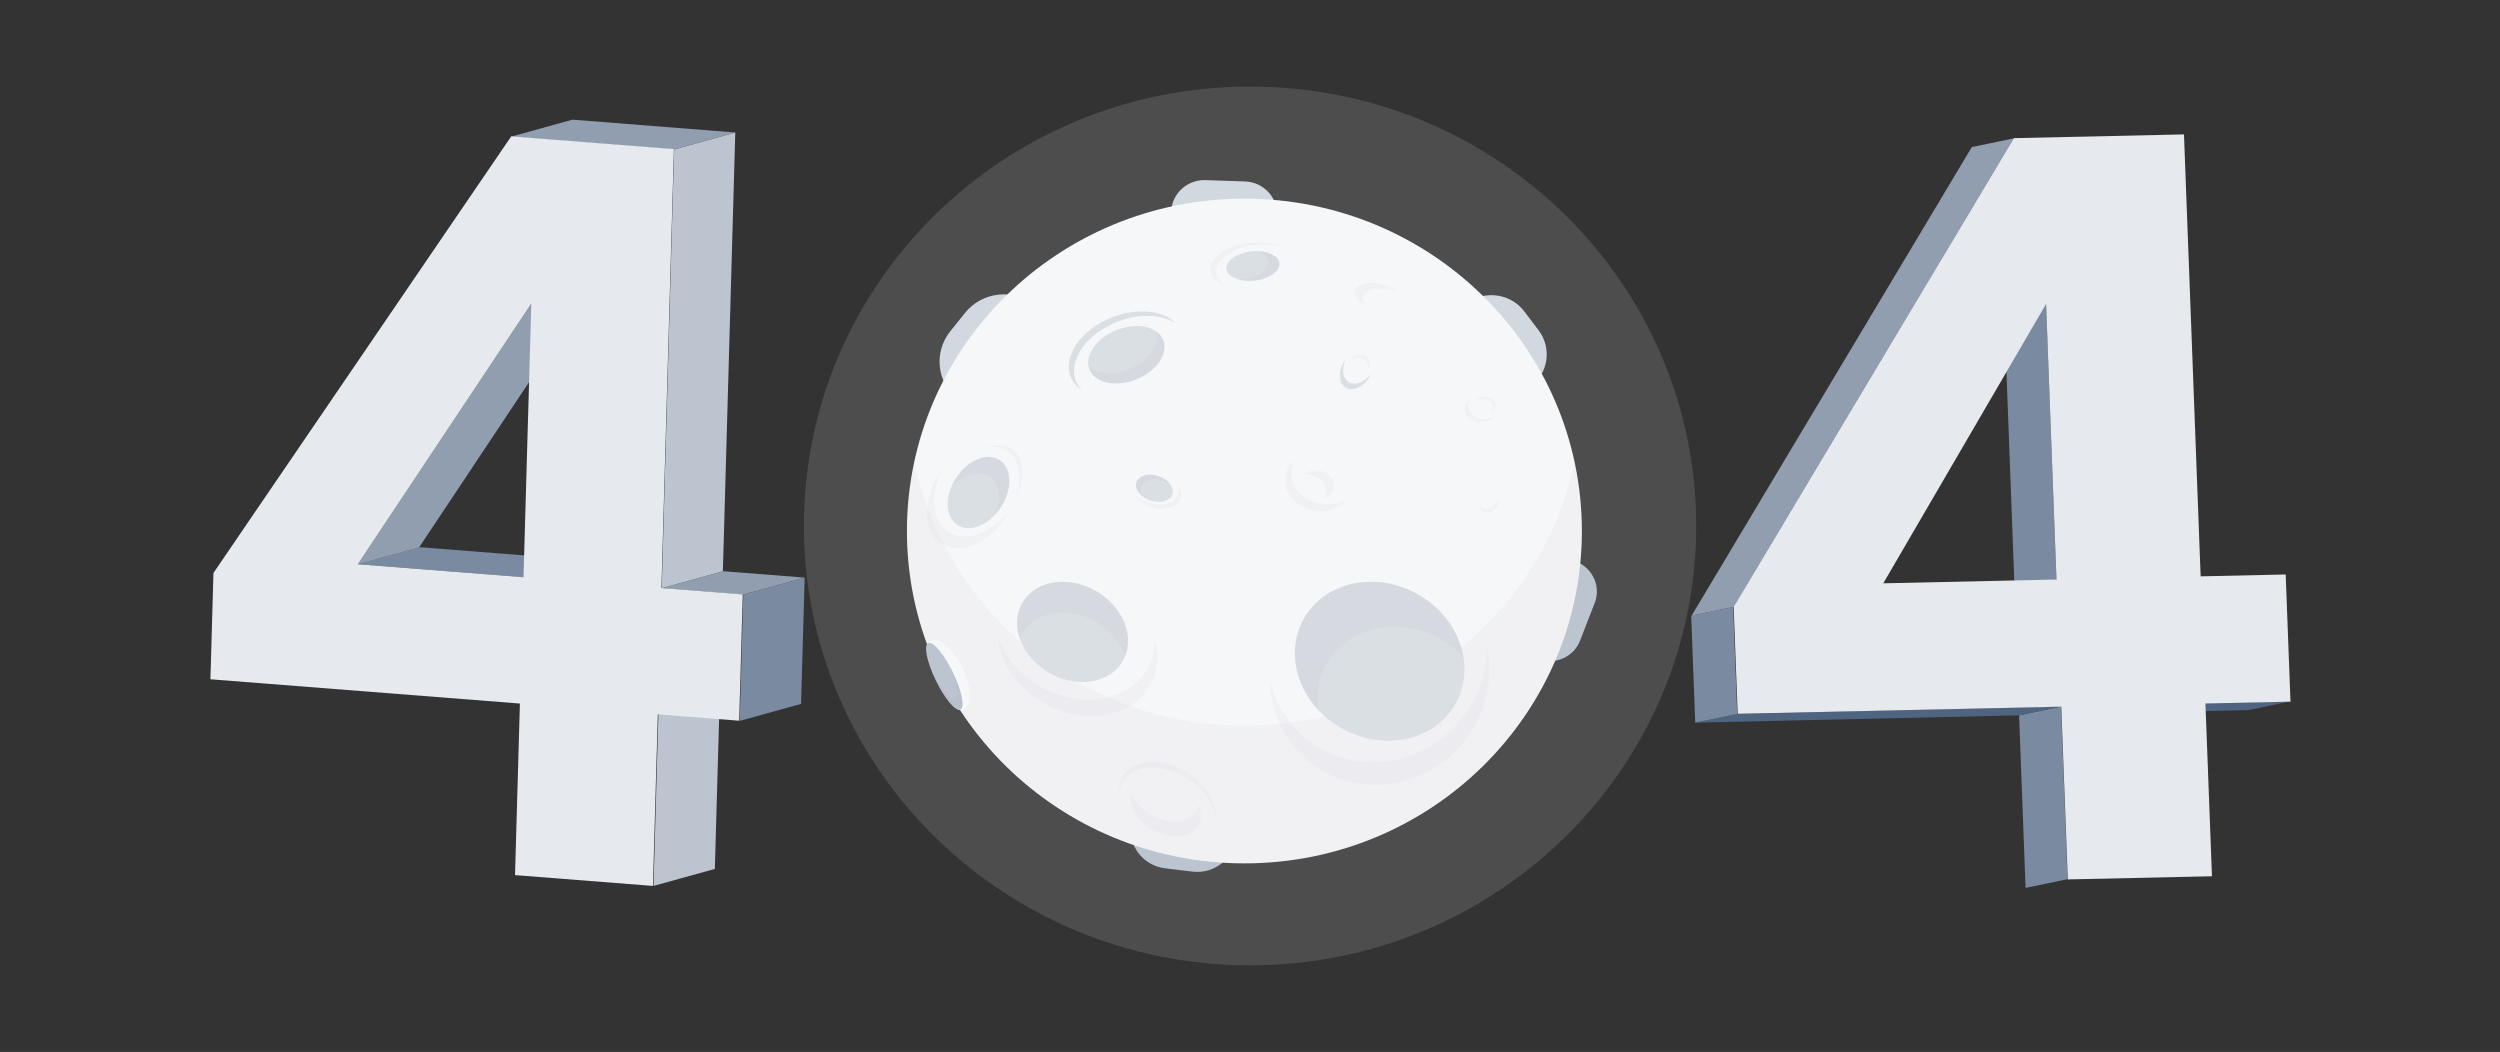 <svg width="2600" height="1094" viewBox="0 0 2600 1094" fill="none" xmlns="http://www.w3.org/2000/svg">
<rect x="0" y="0" width="2600" height="1094" fill="#333333" stroke="none"/>
<g id="Frame 3">
<g id="Group 79">
<g id="second-4">
<animateTransform type="translate" fill="remove" restart="always" additive="replace" accumulate="none" begin=".6" keySplines="0.43 0.01 0.63 1; 0.43 0.01 0.63 1" calcMode="spline" values="0,20;0,-20;0,20" repeatCount="indefinite" dur="4s" attributeName="transform" attributeType="XML"/>
<g id="Group">
<g id="Group_2">
<path id="Vector" d="M2382.26 729.342L2338.5 738.49L2249.95 740.461L2293.71 731.312L2382.26 729.342Z" fill="#4E6481"/>
</g>
</g>
<g id="Group_3">
<g id="Group_4">
<path id="Vector_2" d="M2138.71 602.638L2095.14 611.715L2084.39 325.275L2127.96 316.202L2138.71 602.638Z" fill="#7A8AA0"/>
</g>
</g>
<g id="Group_5">
<g id="Group_6">
<path id="Vector_3" d="M2150.22 914.35L2106.59 923.426L2099.84 743.842L2143.47 734.77L2150.22 914.35Z" fill="#7A8AA0"/>
</g>
</g>
<g id="Group_7">
<g id="Group_8">
<path id="Vector_4" d="M1802.96 631.219L1759.25 640.295L2050.67 152.97L2094.38 143.894L1802.96 631.219Z" fill="#909EB0"/>
</g>
</g>
<g id="Group_9">
<g id="Group_10">
<path id="Vector_5" d="M2143.6 734.773L2099.84 743.967L1762.95 751.543L1806.71 742.349L2143.6 734.773Z" fill="#4E6481"/>
</g>
</g>
<g id="Group_11">
<g id="Group_12">
<path id="Vector_6" d="M2288.67 599.394L2377.12 597.452L2382.11 729.705L2293.66 731.647L2300.43 911.303L2150.5 914.595L2143.72 734.94L1807.21 742.33L1803.01 631.009L2094.45 143.667L2271.33 139.784L2288.67 599.394ZM2138.73 602.687L2127.92 316.11L1958.61 606.645L2138.73 602.687Z" fill="#E6E9ED"/>
</g>
</g>
<g id="Group_13">
<g id="Group_14">
<path id="Vector_7" d="M1806.7 742.471L1763.03 751.544L1758.84 640.263L1802.51 631.186L1806.7 742.471Z" fill="#7A8AA0"/>
</g>
</g>
</g>
<g id="first-4">
<animateTransform type="translate" fill="remove" restart="always" additive="replace" accumulate="none" keySplines="0.43 0.01 0.63 1; 0.43 0.01 0.63 1" calcMode="spline" values="0,20;0,-20;0,20" repeatCount="indefinite" dur="4s" attributeName="transform" attributeType="XML"/>
<g id="Group_15">
<g id="Group_16">
<path id="Vector_8" d="M372.063 586.771L436.004 569.028L608.5 582.62L544.558 600.367L372.063 586.771Z" fill="#7A8AA0"/>
</g>
</g>
<g id="Group_17">
<g id="Group_18">
<path id="Vector_9" d="M552.473 315.752L616.347 298.085L435.93 569.219L372.056 586.883L552.473 315.752Z" fill="#909EB0"/>
</g>
</g>
<g id="Group_19">
<g id="Group_20">
<path id="Vector_10" d="M684.734 742.96L748.508 725.303L743.436 903.68L679.662 921.338L684.734 742.96Z" fill="#BCC4CF"/>
</g>
</g>
<g id="Group_21">
<g id="Group_22">
<path id="Vector_11" d="M773.033 618.4L836.845 600.739L833.108 732.062L769.297 749.719L773.033 618.4Z" fill="#7A8AA0"/>
</g>
</g>
<g id="Group_23">
<g id="Group_24">
<path id="Vector_12" d="M688.195 611.774L752.134 594.048L836.839 600.713L772.9 618.443L688.195 611.774Z" fill="#909EB0"/>
</g>
</g>
<g id="Group_25">
<g id="Group_26">
<path id="Vector_13" d="M531.351 142.188L595.293 124.445L764.684 137.793L700.743 155.539L531.351 142.188Z" fill="#909EB0"/>
</g>
</g>
<g id="Group_27">
<g id="Group_28">
<path id="Vector_14" d="M687.856 611.559L772.458 618.192L768.717 749.546L684.115 742.917L679.031 921.36L535.619 910.118L540.704 731.679L218.839 706.451L221.986 595.888L531.685 141.801L700.864 155.061L687.856 611.559ZM544.445 600.321L552.555 315.712L372.166 586.818L544.445 600.321Z" fill="#E6E9ED"/>
</g>
</g>
<g id="Group_29">
<g id="Group_30">
<path id="Vector_15" d="M701.101 155.491L764.694 137.841L751.785 594.094L688.192 611.741L701.101 155.491Z" fill="#BCC4CF"/>
</g>
</g>
</g>
<g id="moon">
<animateTransform type="translate" fill="remove" restart="always" additive="replace" accumulate="none" begin=".3" keySplines="0.43 0.01 0.63 1; 0.43 0.01 0.63 1" calcMode="spline" values="0,20;0,-20;0,20" repeatCount="indefinite" dur="4s" attributeName="transform" attributeType="XML"/>
<g id="Group_31" opacity="0.13">
<g id="Group_32">
<path id="Vector_16" d="M1764.03 546.998C1764.03 799.359 1556.31 1003.94 1300.05 1003.94C1043.81 1003.94 836.07 799.359 836.07 546.998C836.07 294.624 1043.81 90.043 1300.05 90.043C1556.31 90.043 1764.03 294.624 1764.03 546.998Z" fill="white"/>
</g>
</g>
<g id="Group_33">
<g id="Group_34">
<path id="Vector_17" d="M1224.14 801.966L1252.79 805.423C1274.99 808.108 1290.94 828.209 1288.21 850.08L1285.53 871.602C1282.8 893.474 1262.4 909.176 1240.19 906.491L1211.56 903.034C1189.34 900.349 1173.4 880.256 1176.13 858.377L1178.81 836.855C1181.53 814.983 1201.94 799.282 1224.14 801.966Z" fill="#BCC4CF"/>
</g>
<g id="Group_35">
<path id="Vector_18" d="M1546.69 629.9L1561.98 590.571C1568.62 573.507 1588.22 564.889 1605.55 571.422L1639.1 584.076C1656.42 590.606 1665.18 609.913 1658.55 626.976L1643.26 666.306C1636.62 683.369 1617.02 691.984 1599.69 685.451L1566.14 672.8C1548.81 666.271 1540.06 646.964 1546.69 629.9Z" fill="#BCC4CF"/>
</g>
<g id="Group_36">
<path id="Vector_19" d="M1585.24 323.819L1600.19 343.567C1614.19 362.066 1610.28 388.496 1591.49 402.285L1576.92 412.988C1558.13 426.785 1531.29 422.929 1517.3 404.423L1502.34 384.668C1488.34 366.162 1492.25 339.743 1511.04 325.946L1525.62 315.251C1544.4 301.454 1571.24 305.313 1585.24 323.819Z" fill="#D2D8DF"/>
</g>
<g id="Group_37">
<path id="Vector_20" d="M1253.66 187.323L1294.93 188.72C1313.87 189.369 1328.84 205.169 1328.19 223.824L1326.99 257.739C1326.34 276.39 1310.3 291.135 1291.36 290.49L1250.09 289.086C1231.15 288.447 1216.18 272.65 1216.84 253.985L1218.03 220.081C1218.68 201.423 1234.72 186.684 1253.66 187.323Z" fill="#D2D8DF"/>
</g>
<g id="Group_38">
<path id="Vector_21" d="M1084.77 388.527L1069.34 407.764C1051.7 429.734 1019.04 433.502 996.715 416.142C974.417 398.782 970.588 366.592 988.218 344.622L1003.65 325.396C1021.28 303.426 1053.95 299.658 1076.26 317.015C1098.57 334.374 1102.4 366.557 1084.77 388.527Z" fill="#D2D8DF"/>
</g>
<g id="Group_39">
<path id="Vector_22" d="M1645.14 552.268C1645.14 743.153 1488.01 897.916 1294.18 897.916C1100.34 897.916 943.211 743.153 943.211 552.268C943.211 361.368 1100.34 206.609 1294.18 206.609C1488.01 206.609 1645.14 361.368 1645.14 552.268Z" fill="#F6F7F9"/>
</g>
<g id="Group_40" opacity="0.15">
<path id="Vector_23" opacity="0.15" d="M1294.18 754.583C1125.31 754.583 984.324 637.097 950.812 480.599C945.858 503.72 943.211 527.68 943.211 552.267C943.211 743.153 1100.34 897.915 1294.18 897.915C1488.01 897.915 1645.14 743.153 1645.14 552.267C1645.14 527.68 1642.5 503.72 1637.55 480.599C1604.04 637.097 1463.06 754.583 1294.18 754.583Z" fill="#2C1248"/>
</g>
<g id="Group_41">
<path id="Vector_24" d="M1209.66 353.268C1215.59 367.323 1203.31 385.737 1182.18 394.405C1161.05 403.061 1139.12 398.687 1133.17 384.629C1127.23 370.568 1139.53 352.143 1160.65 343.483C1181.77 334.826 1203.71 339.204 1209.66 353.268Z" fill="#DADFE4"/>
</g>
<g id="Group_42">
<path id="Vector_25" d="M1119.26 397.166C1110.3 375.986 1128.84 348.22 1160.68 335.16C1184.21 325.512 1208.4 326.63 1223.04 336.427C1209.62 322.566 1182 319.589 1155.2 330.581C1123.36 343.627 1104.82 371.386 1113.78 392.577C1116.12 398.094 1120.11 402.599 1125.27 406.049C1122.75 403.449 1120.68 400.514 1119.26 397.166Z" fill="#DADFE4"/>
</g>
<g id="Group_43" opacity="0.15">
<path id="Vector_26" opacity="0.15" d="M1209.66 353.268C1208.21 349.835 1205.8 346.995 1202.7 344.777C1206.75 358.538 1194.67 375.644 1174.54 383.895C1158.57 390.453 1142.13 389.532 1132.49 382.618C1132.69 383.292 1132.9 383.965 1133.17 384.629C1139.12 398.686 1161.05 403.061 1182.18 394.404C1203.29 385.736 1215.59 367.322 1209.66 353.268Z" fill="#2C1248"/>
</g>
<g id="Group_44">
<path id="Vector_27" d="M1330.52 273.652C1331.47 282.045 1319.89 290.183 1304.67 291.841C1289.44 293.503 1276.34 288.045 1275.4 279.653C1274.46 271.261 1286.03 263.122 1301.25 261.464C1316.48 259.803 1329.58 265.26 1330.52 273.652Z" fill="#DADFE4"/>
</g>
<g id="Group_45">
<path id="Vector_28" d="M1403.03 397.6C1396.29 393.766 1394.97 383.419 1399.49 373.538C1398.85 374.409 1398.2 375.281 1397.64 376.251C1391.37 386.947 1392.3 399.036 1399.72 403.252C1407.15 407.467 1418.24 402.229 1424.51 391.529C1425.08 390.559 1425.51 389.575 1425.97 388.591C1419.53 397.389 1409.79 401.438 1403.03 397.6Z" fill="#DADFE4"/>
</g>
<g id="Group_46" opacity="0.15">
<path id="Vector_29" opacity="0.15" d="M1264.98 283.858C1263.46 270.432 1282 257.397 1306.37 254.741C1316.68 253.622 1326.37 254.547 1334.24 257.002C1325.59 252.818 1313.43 250.909 1300.23 252.342C1275.86 255.002 1257.33 268.029 1258.85 281.459C1259.71 289.199 1267.08 295.365 1277.81 298.699C1270.48 295.171 1265.67 290.014 1264.98 283.858Z" fill="#2C1248"/>
</g>
<g id="Group_47" opacity="0.15">
<path id="Vector_30" opacity="0.15" d="M1330.52 273.652C1329.72 266.4 1319.79 261.348 1307.28 261.186C1314.18 263.239 1318.93 267.144 1319.48 272.065C1320.42 280.447 1308.85 288.592 1293.62 290.254C1291.57 290.479 1289.56 290.561 1287.61 290.536C1292.47 291.982 1298.38 292.533 1304.67 291.841C1319.89 290.183 1331.47 282.045 1330.52 273.652Z" fill="#2C1248"/>
</g>
<g id="Group_48">
<path id="Vector_31" d="M1039.23 478.243C1052.34 486.31 1053.31 508.069 1041.4 526.85C1029.49 545.621 1009.2 554.303 996.092 546.228C982.975 538.153 981.993 516.391 993.91 497.62C1005.82 478.846 1026.11 470.175 1039.23 478.243Z" fill="#DADFE4"/>
</g>
<g id="Group_49" opacity="0.15">
<path id="Vector_32" opacity="0.15" d="M1046.82 468.602C1060.8 477.22 1063.75 498.224 1055.16 518.811C1067.15 498.128 1065.65 474.941 1051.35 466.143C1043.95 461.589 1034.51 461.754 1025.25 465.705C1033.02 463.956 1040.57 464.764 1046.82 468.602Z" fill="#2C1248"/>
</g>
<g id="Group_50" opacity="0.15">
<path id="Vector_33" opacity="0.15" d="M987.251 553.432C969.28 542.383 966.737 513.989 980.388 487.782C978.937 489.701 977.515 491.687 976.19 493.779C958.542 521.588 959.982 553.827 979.414 565.789C998.846 577.745 1028.89 564.89 1046.54 537.081C1047.87 534.986 1049.06 532.851 1050.17 530.724C1032.24 554.303 1005.21 564.495 987.251 553.432Z" fill="#2C1248"/>
</g>
<g id="Group_51" opacity="0.15">
<path id="Vector_34" opacity="0.15" d="M1039.22 478.243C1026.11 470.175 1005.82 478.846 993.909 497.62C992.043 500.566 990.532 503.571 989.296 506.595C1001.23 493.581 1017.37 488.434 1028.43 495.246C1039.49 502.058 1041.89 518.603 1035.23 534.872C1037.44 532.452 1039.54 529.789 1041.4 526.85C1053.32 508.069 1052.34 486.31 1039.22 478.243Z" fill="#2C1248"/>
</g>
<g id="Group_52">
<path id="Vector_35" d="M1141.71 615.776C1170.12 633.262 1181.39 665.971 1166.88 688.841C1152.37 711.711 1117.58 716.067 1089.17 698.588C1060.76 681.108 1049.5 648.396 1064.01 625.526C1078.51 602.656 1113.31 598.296 1141.71 615.776Z" fill="#DADFE4"/>
</g>
<g id="Group_53" opacity="0.15">
<path id="Vector_36" opacity="0.15" d="M1064.01 657.607C1078.52 634.737 1113.31 630.363 1141.71 647.849C1155.8 656.52 1165.65 668.938 1170.26 682.036C1179.01 659.858 1167.42 631.597 1141.71 615.776C1113.31 598.296 1078.52 602.656 1064.01 625.526C1056.69 637.055 1055.95 651.084 1060.62 664.408C1061.55 662.073 1062.63 659.787 1064.01 657.607Z" fill="#2C1248"/>
</g>
<g id="Group_54" opacity="0.15">
<path id="Vector_37" opacity="0.15" d="M1200.55 663.58C1201.08 675.024 1198.62 686.28 1192.71 696.359C1173.15 729.731 1123.69 737.671 1082.25 714.1C1059.52 701.181 1043.99 681.472 1037.76 660.804C1038.97 687.222 1056.3 714.667 1085.22 731.113C1126.67 754.682 1176.13 746.737 1195.69 713.376C1204.53 698.299 1205.68 680.615 1200.55 663.58Z" fill="#2C1248"/>
</g>
<g id="Group_55" opacity="0.15">
<path id="Vector_38" opacity="0.15" d="M1168.13 812.454C1179.25 794.918 1208.84 793.366 1234.23 808.997C1251.73 819.763 1262.65 835.871 1264.11 850.588C1265.49 834.424 1254.15 815.251 1234.23 802.993C1208.84 787.376 1179.25 788.921 1168.13 806.45C1164.67 811.897 1163.41 818.246 1164.07 824.878C1164.45 820.444 1165.74 816.218 1168.13 812.454Z" fill="#2C1248"/>
</g>
<g id="Group_56" opacity="0.15">
<path id="Vector_39" opacity="0.15" d="M1246.5 836.812C1246.03 839.261 1245.29 841.617 1243.94 843.755C1235.75 856.659 1213.95 857.799 1195.27 846.302C1186.05 840.622 1179.35 832.932 1175.86 825.048C1173.49 837.373 1181.83 852.712 1197.43 862.303C1216.12 873.811 1237.91 872.671 1246.1 859.76C1250.24 853.216 1250.08 844.912 1246.5 836.812Z" fill="#2C1248"/>
</g>
<g id="Group_57">
<path id="Vector_40" d="M1477.84 619.946C1520.37 646.121 1535.61 697.681 1511.87 735.099C1488.13 772.517 1434.4 781.626 1391.86 755.454C1349.33 729.272 1334.1 677.722 1357.83 640.304C1381.57 602.882 1435.31 593.774 1477.84 619.946Z" fill="#DADFE4"/>
</g>
<g id="Group_58" opacity="0.15">
<path id="Vector_41" opacity="0.15" d="M1381.55 687.12C1405.29 649.702 1459.01 640.583 1501.55 666.761C1509.28 671.52 1516.07 677.133 1521.93 683.331C1517.88 658.803 1502.49 635.111 1477.84 619.946C1435.31 593.774 1381.57 602.882 1357.83 640.304C1338.4 670.917 1345.11 710.995 1371.48 738.895C1368.55 721.088 1371.57 702.853 1381.55 687.12Z" fill="#2C1248"/>
</g>
<g id="Group_59" opacity="0.15">
<path id="Vector_42" opacity="0.15" d="M1546.16 672.977C1546.33 694.683 1540.37 716.911 1527.65 736.948C1493.24 791.172 1422.6 808.814 1369.86 776.356C1343.83 760.33 1327.05 735.1 1320.85 707.136C1321.13 744.155 1339.31 779.644 1372.55 800.111C1425.29 832.569 1495.93 814.927 1530.34 760.697C1547.76 733.244 1552.53 701.675 1546.16 672.977Z" fill="#2C1248"/>
</g>
<g id="Group_60">
<path id="Vector_43" d="M1219.18 514.172C1216.72 521.157 1206.37 523.955 1196.07 520.434C1185.78 516.913 1179.42 508.398 1181.88 501.423C1184.34 494.442 1194.68 491.641 1204.99 495.162C1215.29 498.682 1221.64 507.202 1219.18 514.172Z" fill="#DADFE4"/>
</g>
<g id="Group_61" opacity="0.15">
<path id="Vector_44" opacity="0.15" d="M1223.78 502.771C1225.82 506.637 1226.41 510.733 1225.08 514.497C1221.75 523.958 1207.73 527.75 1193.77 522.977C1187.33 520.78 1182.05 517.125 1178.53 512.909C1181.62 518.758 1188.06 524.081 1196.47 526.956C1210.42 531.729 1224.45 527.937 1227.78 518.476C1229.58 513.378 1227.88 507.692 1223.78 502.771Z" fill="#2C1248"/>
</g>
<g id="Group_62" opacity="0.15">
<path id="Vector_45" opacity="0.15" d="M1186.73 506.369C1189.19 499.392 1199.53 496.587 1209.83 500.115C1212.64 501.071 1215.13 502.432 1217.25 504.013C1214.73 500.309 1210.44 497.024 1204.99 495.162C1194.68 491.641 1184.34 494.442 1181.88 501.423C1180.1 506.493 1183 512.352 1188.66 516.543C1186.42 513.262 1185.57 509.65 1186.73 506.369Z" fill="#2C1248"/>
</g>
<g id="Group_63" opacity="0.15">
<path id="Vector_46" opacity="0.15" d="M1375.2 489.973C1367.92 487.479 1360.43 489.295 1356.32 493.92C1359.43 493.394 1362.85 493.624 1366.22 494.777C1375.36 497.896 1380.63 506.521 1377.97 514.035C1377.45 515.509 1376.66 516.829 1375.67 517.982C1380.92 517.04 1385.29 513.933 1386.95 509.241C1389.59 501.72 1384.34 493.098 1375.2 489.973Z" fill="#2C1248"/>
</g>
<g id="Group_64" opacity="0.15">
<path id="Vector_47" opacity="0.15" d="M1370.04 523.224C1351.37 518.18 1339.71 501.635 1343.99 486.279C1344.74 483.573 1346 481.125 1347.56 478.892C1342.45 482.363 1338.64 487.242 1336.99 493.172C1332.7 508.528 1344.36 525.076 1363.03 530.128C1378.35 534.273 1393.51 529.295 1400.87 518.91C1392.76 524.356 1381.42 526.311 1370.04 523.224Z" fill="#2C1248"/>
</g>
<g id="Group_65" opacity="0.15">
<path id="Vector_48" opacity="0.15" d="M1557.6 516.352C1557.78 519.065 1556.93 522.018 1554.92 524.533C1551.08 529.362 1544.64 530.71 1540.54 527.538C1539.75 526.935 1539.12 526.205 1538.63 525.39C1538.85 527.75 1539.8 529.916 1541.69 531.362C1545.78 534.523 1552.22 533.176 1556.07 528.357C1559.1 524.547 1559.52 519.781 1557.6 516.352Z" fill="#2C1248"/>
</g>
<g id="Group_66" opacity="0.15">
<path id="Vector_49" opacity="0.15" d="M1405.87 374.438C1411.44 370.949 1418.35 371.845 1421.31 376.417C1422.77 378.696 1422.98 381.437 1422.15 384.065C1424.94 380.544 1425.57 376.025 1423.36 372.596C1420.41 368.021 1413.5 367.125 1407.93 370.614C1405.13 372.363 1403.33 374.903 1402.48 377.553C1403.41 376.392 1404.49 375.302 1405.87 374.438Z" fill="#2C1248"/>
</g>
<g id="Group_67" opacity="0.15">
<path id="Vector_50" opacity="0.15" d="M1554.89 418.996C1553.25 413.817 1546.82 411.196 1540.52 413.137C1537.8 413.973 1535.62 415.553 1534.07 417.465C1535.22 416.664 1536.49 415.976 1537.94 415.532C1544.23 413.592 1550.67 416.213 1552.31 421.391C1553.25 424.351 1552.38 427.473 1550.33 429.988C1554.18 427.325 1556.16 422.996 1554.89 418.996Z" fill="#2C1248"/>
</g>
<g id="Group_68" opacity="0.15">
<path id="Vector_51" opacity="0.15" d="M1417.36 308.954C1418.8 301.987 1430.37 298.441 1443.2 301.02C1446.66 301.718 1449.82 302.805 1452.61 304.135C1449.08 300.05 1442.6 296.526 1434.75 294.945C1421.92 292.367 1410.35 295.919 1408.91 302.883C1407.86 307.98 1412.57 313.462 1420.17 317.06C1417.92 314.475 1416.8 311.659 1417.36 308.954Z" fill="#2C1248"/>
</g>
<g id="Group_69">
<g id="Group_70">
<g id="Group_71">
<path id="Vector_52" d="M1000.98 694.545C991.41 674.801 976.534 662.027 967.866 666.222C966.111 667.065 965.452 668.613 965.118 668.836C970.896 670.79 982.634 682.029 991.109 699.509C999.261 716.329 998.18 731.949 996.621 738.119C999.773 739.202 1002.3 737.819 1002.51 737.72C1011.24 733.625 1010.54 714.293 1000.98 694.545Z" fill="#F6F7F9"/>
</g>
</g>
<g id="Group_72">
<path id="Vector_53" d="M990.958 699.206C1000.23 718.333 1003.76 735.713 998.857 738.017C993.949 740.324 982.455 726.69 973.192 707.563C963.915 688.432 960.387 671.058 965.29 668.755C970.198 666.448 981.688 680.082 990.958 699.206Z" fill="#BCC4CF"/>
</g>
<g id="Group_73" opacity="0.15">
<path id="Vector_54" opacity="0.15" d="M990.959 699.205C990.056 697.343 989.117 695.579 988.183 693.829C995.515 710.67 998.011 725.042 993.577 727.13C989.153 729.211 979.378 718.258 970.696 702.052C971.48 703.872 972.29 705.693 973.199 707.562C982.459 726.689 993.949 740.324 998.857 738.017C1003.77 735.706 1000.23 718.332 990.959 699.205Z" fill="#2C1248"/>
</g>
</g>
<g id="Group_74" opacity="0.15">
<path id="Vector_55" opacity="0.15" d="M1549.47 434.81C1539.95 437.847 1530.09 433.797 1527.44 425.761C1525.97 421.274 1527.12 416.537 1530.02 412.656C1524.61 416.843 1522 423.366 1523.98 429.36C1526.62 437.396 1536.49 441.445 1546.01 438.408C1550.21 437.057 1553.57 434.531 1555.87 431.459C1554.03 432.88 1551.88 434.037 1549.47 434.81Z" fill="#2C1248"/>
</g>
</g>
</g>
</g>
</g>
</svg>
